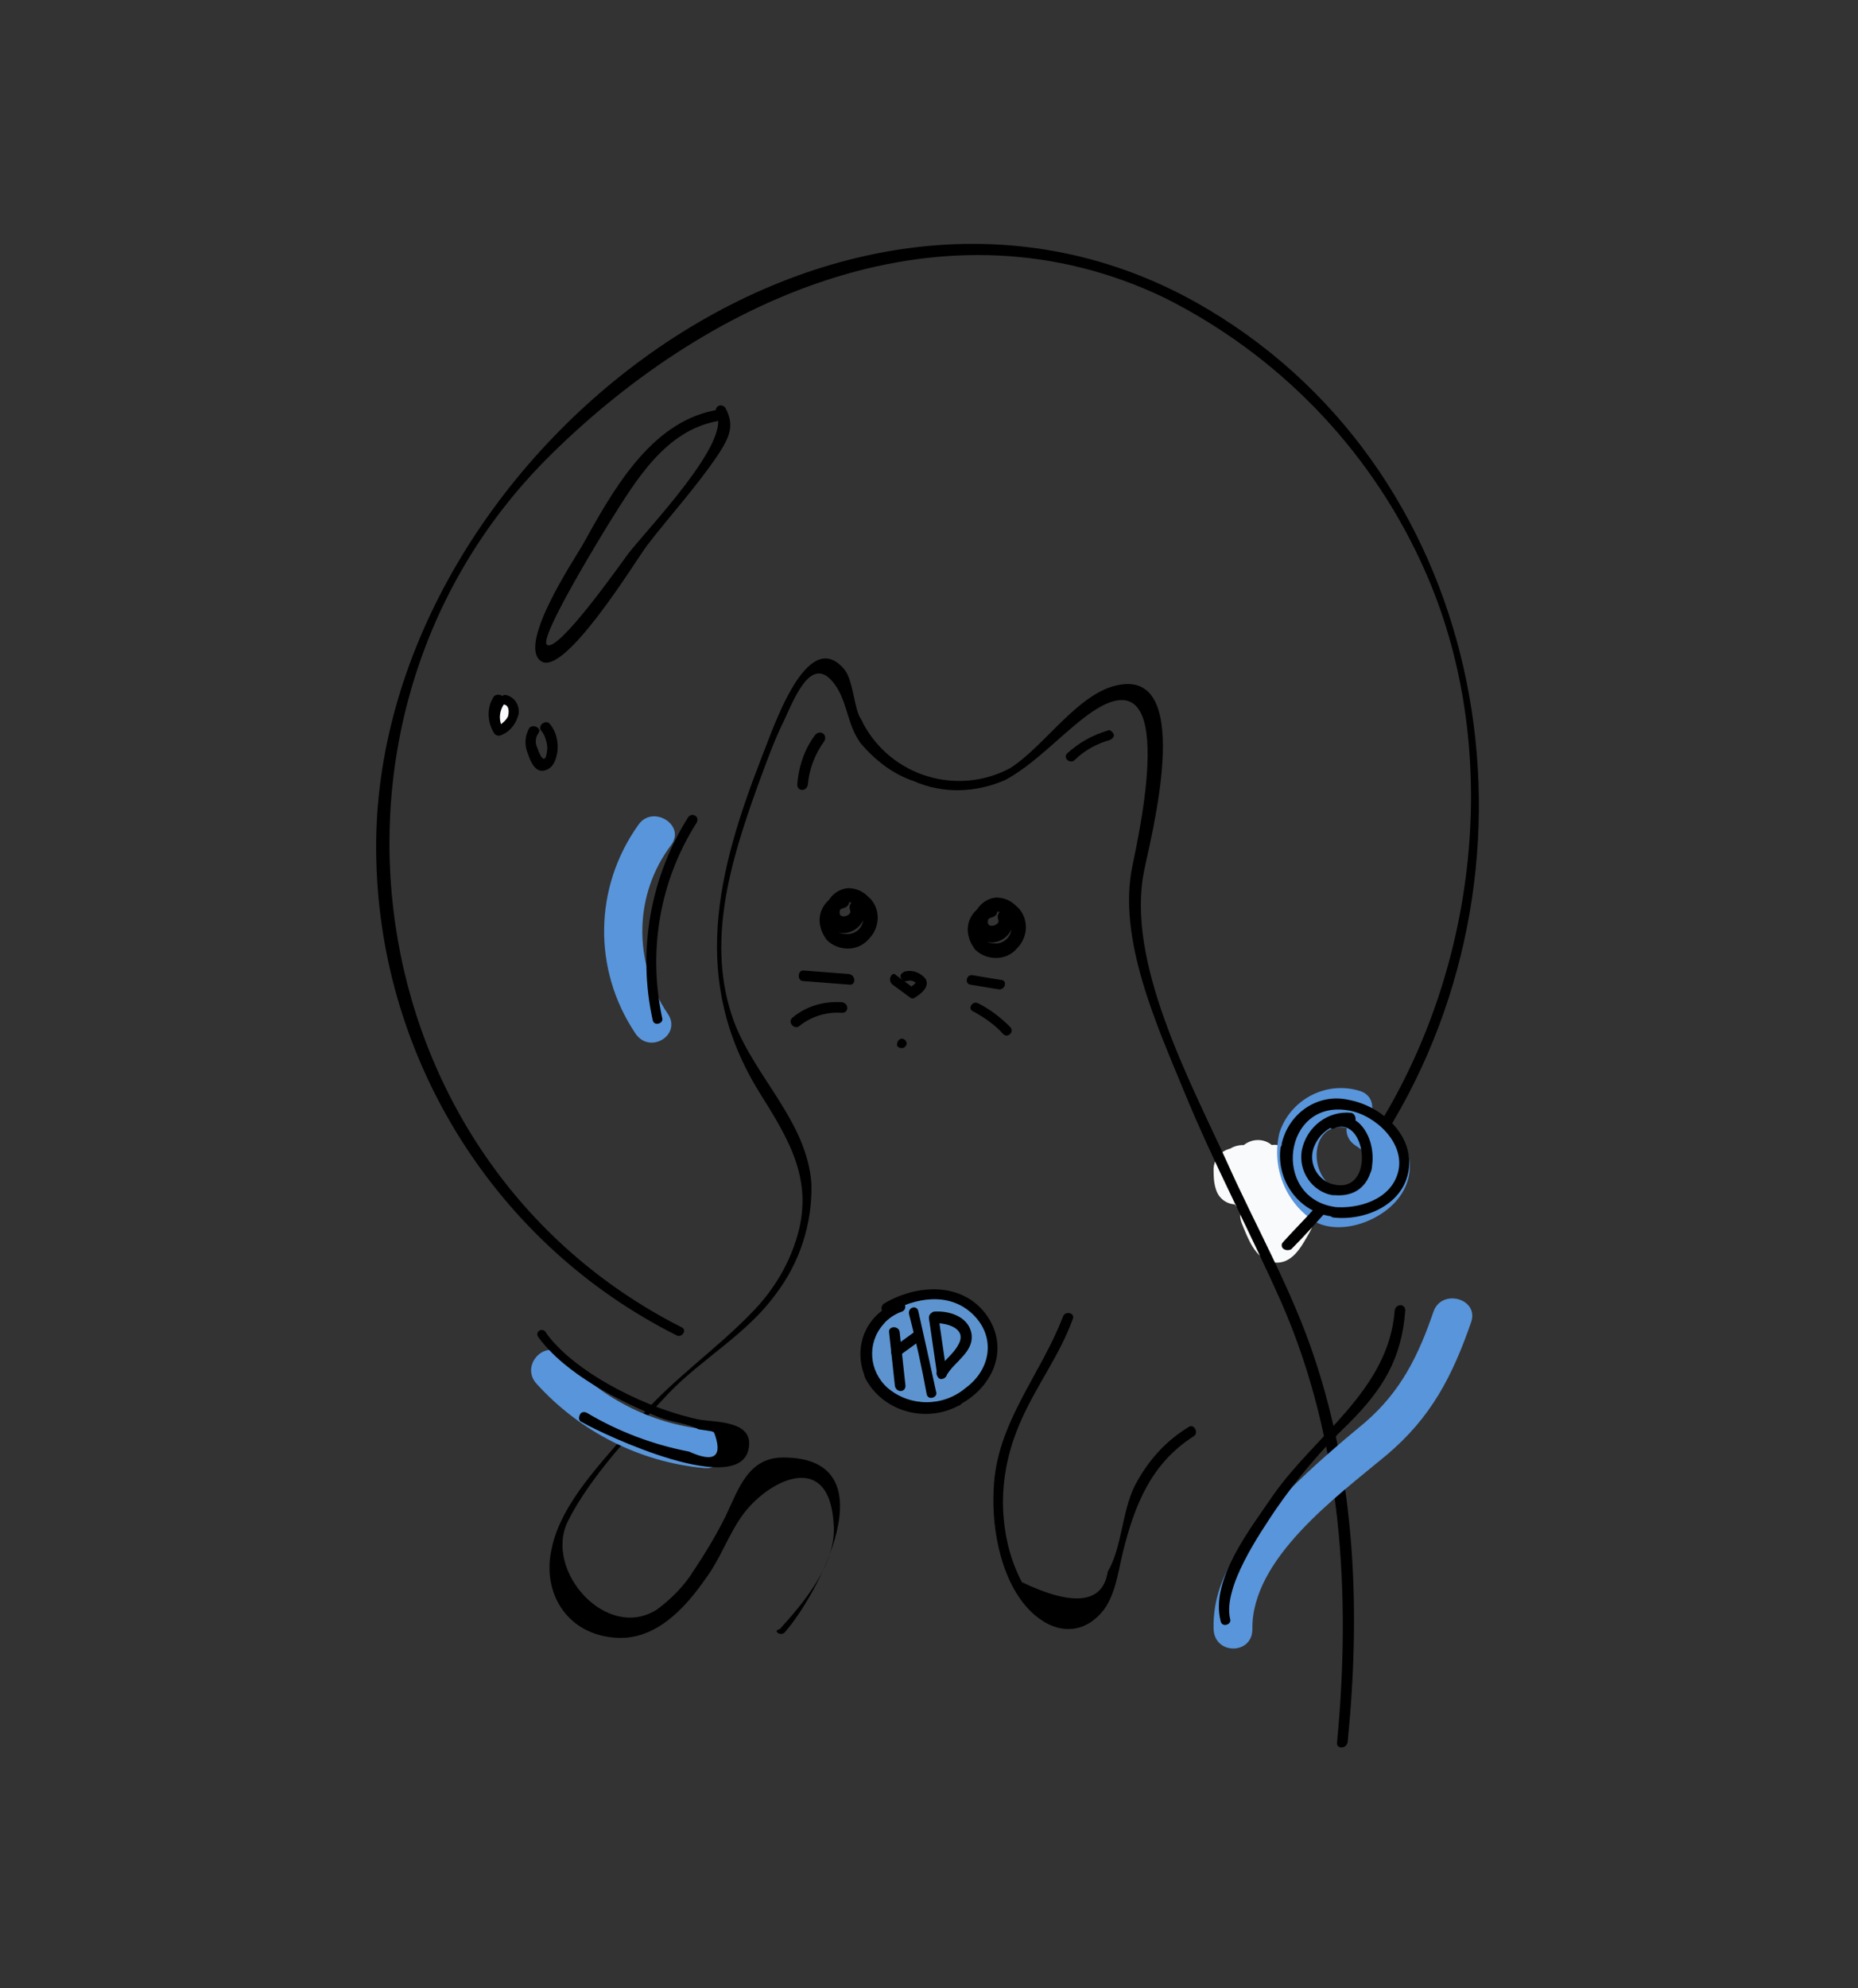 <?xml version="1.0" encoding="utf-8"?>
<!-- Generator: Adobe Illustrator 21.1.0, SVG Export Plug-In . SVG Version: 6.00 Build 0)  -->
<svg version="1.1" id="Layer_1" xmlns="http://www.w3.org/2000/svg" xmlns:xlink="http://www.w3.org/1999/xlink" x="0px" y="0px"
	 viewBox="0 0 158 169" style="enable-background:new 0 0 158 169;" xml:space="preserve">
<rect x="0" y="0" width="158" height="169" fill="#333333" stroke="none"/>
<style type="text/css">
	.st0{fill:none;}
	.st1{fill:#F9FAFB;}
	.st2{fill:#5995DA;}
	.st3{fill:#5D94CF;}
</style>
<title>cat</title>
<g id="Layer_2">
	<g id="Layer_12">
		<path class="st0" d="M57.7,113.2C29.4,99.3,24,60.8,46,38.8c10.7-10.7,25.4-19.4,41.1-17.4c21.5,2.7,31.7,21.6,33.2,24.4
			c12.6,23.8-1.3,47.9-2.2,49.3"/>
		<path d="M57.9,112.8C30,98.6,24.7,60.4,46.9,38.6C60.6,25.1,80.4,16.4,99,25.3c9.6,4.8,17.3,12.7,21.8,22.4
			c6.9,14.7,5.2,33.2-3.1,47.2c-0.1,0.2-0.1,0.5,0.2,0.6c0.2,0.1,0.5,0.1,0.6-0.2c13.9-23.6,7.6-55.9-16.8-69.6
			C70.4,8.2,31.1,40,32,73.1c0.4,17.1,10.2,32.7,25.5,40.4C58,113.8,58.5,113,57.9,112.8L57.9,112.8z"/>
		<path class="st1" d="M103.2,99.3c0,0.6,0,1.2,0.2,1.8c0.3,1,1.3,1.5,2.3,1.2c0.6-0.2,1-0.6,1.2-1.2c0.1-0.4,0.3-0.8,0.5-1.2
			l-3.3-0.4c0.1,0.8,0.3,1.6,0.6,2.3c0.3,1,1.3,1.5,2.3,1.2c0.7-0.2,1.2-0.9,1.2-1.6c0.1-0.8,0.3-1.5,0.6-2.3h-3.5
			c0.2,1.3,0.4,2.6,0.8,3.8c0.3,1,1.3,1.5,2.3,1.2c0.7-0.2,1.2-0.9,1.2-1.6l0.4-3.4l-3.5,0.5c0.4,1.7,0.1,3.6,0.7,5.3l1.7-2.3h0
			c-1.1-1.6-4.1-0.6-3.3,1.4c0.5,1.2,1.1,3,2.6,3.3c1.7,0.3,2.5-1.4,3.2-2.6c0.5-0.9,0.2-1.9-0.6-2.5l-0.5-0.4
			c-1.8-1.4-3.6,1.7-1.8,3.1l0.5,0.4l-0.6-2.5c-0.3,0.5-0.6,1-0.9,1.4l1.8-0.5c0.4,0.2,0.5,0.2,0.2-0.1c-0.1-0.2-0.2-0.4-0.3-0.7
			l-3.3,1.4c0.6,1.1,1.8,1.7,3,1.8c1,0,1.8-0.8,1.8-1.8c0-0.1,0-0.3-0.1-0.4c-0.6-1.7-0.3-3.5-0.7-5.3c-0.5-2.1-3.3-1.4-3.5,0.5
			l-0.4,3.4l3.5-0.5c-0.3-1.3-0.6-2.5-0.8-3.8c-0.3-1-1.3-1.5-2.3-1.2c-0.6,0.2-1,0.6-1.2,1.2c-0.3,1.1-0.6,2.1-0.7,3.2l3.5-0.5
			c-0.3-0.8-0.5-1.5-0.6-2.3c-0.2-1.5-2.6-1.7-3.3-0.4c-0.3,0.6-0.6,1.3-0.8,2h3.5c-0.2-0.3-0.2-0.6-0.1-0.9
			C107,97,103.4,97,103.2,99.3L103.2,99.3z"/>
		<path class="st2" d="M115.5,92.7c-2.8-0.8-5.8,0.8-6.7,3.6c-0.7,2.9,0.5,6,3.1,7.6c2.4,1.2,6.1-0.3,7.4-2.6
			c1.5-2.6-0.1-5.5-2.4-6.8c-0.8-0.4-1.8-0.1-2.2,0.7c-0.4,0.8-0.2,1.7,0.6,2.2c0.8,0.5,1.9,1.5,1.1,2.5c-0.6,0.8-2.4,1.5-3.2,0.9
			c-2-1.4-1.6-5.6,1.4-4.9C116.7,96.3,117.6,93.2,115.5,92.7L115.5,92.7z"/>
		<path class="st2" d="M56.8,86.2c-3-4.4-2.9-10.2,0.3-14.4c1.2-1.7-1.6-3.4-2.8-1.7c-3.8,5.3-3.9,12.3-0.3,17.7
			C55.2,89.7,58,88,56.8,86.2L56.8,86.2z"/>
		<path class="st0" d="M66.4,138.5c4.4-4.4,5.8-9.4,4-12c-1-1.4-3.2-2.6-5-2c-1.5,0.5-2,2.1-3,4c-1.2,2.5-4.6,9.4-9,10
			c-2.4,0.3-4.8-0.9-6-3c-1-1.8-0.3-3.8,0-5c0.5-1.8,1.5-2.7,4-6c1.9-2.5,2.9-3.7,4-5c6.1-7,8.7-6.5,11.3-11.4
			c1.4-2.3,2-4.9,1.9-7.5c-0.2-2-0.9-3.9-2-5.6c-2.7-4.2-5.3-7.5-5.7-12.7c-0.3-4.9,1-9.8,2.7-14.3c0.9-2.4,4.2-12.4,6.8-12.1
			c1.7,0.2,0.8,4.8,4.3,8c2.4,2.2,6.6,3.5,9.9,2.2c1.7-0.6,1.9-1.4,8.8-6.7c0.8-0.6,2-1.5,3-1.2s1.3,1.9,1.4,2.9
			c0.6,4.6,0.9,6.9-0.9,11.9c-2.7,7.3,9.6,31.6,11.2,34.7c4.1,8.3,8,21,6,40.1"/>
		<path d="M66.7,138.8c2.7-3,9.2-14.9-0.1-14.9c-3,0-3.8,2.7-4.9,5c-0.8,1.6-1.7,3.1-2.7,4.6c-0.8,1.3-1.9,2.4-3.1,3.3
			c-4.3,2.8-9.7-3.3-7.6-7.5c1.9-3.8,5.7-7.8,8.6-10.9c2.8-2.9,6.6-5,9-8.3c2.1-2.7,3.2-6.1,3.1-9.5c-0.4-5.3-4.8-9-6.6-13.8
			c-2.4-6.6-0.3-13.5,2-19.9c0.7-1.9,1.4-3.9,2.3-5.7c1-2.2,2.5-5.9,4.5-2.7c0.9,1.5,0.9,3.2,2,4.7c1.2,1.4,2.7,2.6,4.5,3.2
			c2.5,1.1,5.3,1,7.8-0.1c2.4-1.3,4.5-3.6,6.7-5.3c8.2-6.3,4.8,9.2,4.1,12.6c-1.3,6.2,2.1,13.6,4.4,19.2c2.5,6.1,5.6,11.9,8.3,18
			c5.1,11.7,5.9,24.7,4.7,37.3c-0.1,0.6,0.8,0.6,0.9,0c1.1-11,0.7-22.1-2.8-32.6c-1.9-5.8-5-11.2-7.5-16.8c-3.1-6.8-8.6-17-7-24.7
			c0.5-2.6,4.3-16.8-2-15.8c-3.5,0.5-6.4,5.2-9.4,7.1c-4.5,2.4-10.1,0.7-12.5-3.8c-0.1-0.3-0.3-0.5-0.4-0.8c-0.4-1-0.5-2.9-1.2-3.8
			c-3.2-3.8-6.1,5.2-7,7.4c-3.9,10-6.1,19.1-0.2,28.6c2.5,4,4.7,7.5,3.1,12.5c-0.7,2.2-1.9,4.2-3.5,5.9c-3.3,3.5-7.2,6-10.3,9.8
			c-2.5,3-6.2,6.6-7,10.6c-0.8,3.6,1.2,7.1,5.2,7.5c3.5,0.4,6.1-2.4,7.9-5c1.2-1.6,1.9-3.6,3-5.2c2.1-3.1,7.6-6,7.9,0.7
			c0.2,3.3-2.6,6.6-4.6,8.8C65.7,138.6,66.3,139.1,66.7,138.8L66.7,138.8z"/>
		<path d="M90.4,111.9c-1.9,5-5.7,9.1-5.9,14.7c-0.2,3.5,0.7,8.3,3.5,10.7c2,1.7,4.3,1.6,5.9-0.5c1-1.4,1.2-3.3,1.6-4.9
			c1-4,2.4-7.5,6-9.8c0.5-0.3,0-1.1-0.4-0.8c-2,1.2-3.5,2.9-4.6,5c-1.1,2.2-1.1,5.3-2.3,7.3c-0.4,2.7-2.9,3-7.3,0.9
			c-1-1.9-1.5-4-1.6-6.2c-0.1-2.7,0.5-5.3,1.6-7.7c1.3-2.9,3.2-5.4,4.3-8.4C91.5,111.6,90.6,111.4,90.4,111.9L90.4,111.9z"/>
		<path class="st2" d="M106.5,138.5c-0.1-6,7.2-11.3,11.4-14.8c3.8-3.2,5.6-6.7,7.2-11.3c0.7-2-2.5-2.9-3.2-0.9
			c-1.3,3.8-2.8,6.8-5.8,9.4c-2.3,1.9-4.5,3.8-6.6,5.9c-3.1,3.3-6.4,6.9-6.3,11.6C103.2,140.7,106.5,140.7,106.5,138.5L106.5,138.5z
			"/>
		<path class="st2" d="M45.6,117.6c3.7,4.1,8.8,6.7,14.3,7.2c2.1,0.2,2.1-3.1,0-3.3c-4.6-0.5-8.9-2.7-12-6.2
			C46.5,113.7,44.2,116,45.6,117.6L45.6,117.6z"/>
		<path d="M111.9,102.6c-0.9,1-1.9,2-2.8,3c-0.2,0.2-0.1,0.5,0.1,0.6c0.2,0.1,0.4,0.1,0.6,0c1-1,1.9-2,2.8-3
			C112.9,102.8,112.2,102.2,111.9,102.6z"/>
		<path class="st0" d="M60.8,35.3c-2.9,0.3-5.1,2.7-6.9,5c-3.3,4.4-5.9,9.2-8,14.2c-0.2,0.3-0.2,0.7-0.1,1c0.4,0.6,1.3,0,1.7-0.5
			l13-16.8c0.8-1,1.6-2.6,0.6-3.5"/>
		<path d="M60.7,34.9c-5.5,1.1-8.7,7-11.2,11.5c-0.7,1.2-5.5,8.4-3.5,9.8s8.1-8.6,9-9.8c2-2.6,4.3-5.1,6.1-7.8
			c0.9-1.4,1.4-2.4,0.6-3.9c-0.1-0.2-0.4-0.3-0.6-0.2s-0.3,0.4-0.2,0.6c1.4,2.4-5.9,9.9-7.5,12c-0.6,0.8-6,8.5-6.9,7.7
			c-0.7-0.6,4.9-9.7,5.4-10.5c2.2-3.5,4.7-7.7,9.1-8.5C61.6,35.6,61.3,34.7,60.7,34.9L60.7,34.9z"/>
		<path d="M69.3,62.5c-0.9,1.2-1.4,2.7-1.5,4.2c0,0.6,0.8,0.6,0.9,0c0.1-1.3,0.6-2.6,1.4-3.7C70.4,62.4,69.7,62,69.3,62.5L69.3,62.5
			z"/>
		<path d="M91.4,64.6c0.8-0.8,1.9-1.4,3-1.7c0.2-0.1,0.4-0.3,0.3-0.5s-0.3-0.4-0.5-0.3l0,0c-1.3,0.4-2.4,1-3.4,1.9
			C90.3,64.4,91,65,91.4,64.6L91.4,64.6z"/>
		<path d="M71.5,76c-1.3,0.3-2.1,1.6-1.7,2.9c0.1,0.4,0.3,0.7,0.5,1c1,1,2.7,1,3.6-0.1c1-1,1-2.7-0.1-3.6c-0.5-0.5-1.1-0.7-1.7-0.7
			c-1.1,0.1-2,1.1-1.9,2.2c0,0.4,0.2,0.8,0.4,1.1c1.3,1.4,3.6-0.3,2.8-2c-0.4-0.7-1.4-0.1-1.1,0.6c0.2,0.5-1.3,0.9-0.8-0.2
			s1.8-0.2,1.9,0.7c0.1,0.7-0.4,1.4-1.2,1.5c-0.3,0-0.5,0-0.8-0.1c-0.5-0.3-0.7-1-0.4-1.5c0.2-0.3,0.4-0.5,0.7-0.6
			C72.6,77,72.2,75.8,71.5,76L71.5,76z"/>
		<path d="M75.9,83.7l1.5,1.1c0.1,0.1,0.3,0.1,0.4,0c0.5-0.3,1.3-0.9,0.9-1.6c-0.4-0.5-1.1-0.8-1.8-0.6c-0.2,0.1-0.4,0.3-0.3,0.5
			s0.3,0.4,0.5,0.3l0,0c0.4-0.1,0.7,0,0.9,0.3v-0.4c-0.1,0.3-0.4,0.5-0.7,0.7h0.4l-1.5-1.1C75.9,82.5,75.4,83.3,75.9,83.7L75.9,83.7
			z"/>
		<path d="M68.3,83.4l3.9,0.3c0.6,0.1,0.6-0.8,0-0.9l-3.9-0.3C67.8,82.5,67.8,83.4,68.3,83.4z"/>
		<path d="M68,87.2c1-0.8,2.3-1.2,3.6-1.1c0.6,0,0.6-0.8,0-0.9c-1.5-0.1-3,0.3-4.2,1.3C66.9,86.9,67.6,87.6,68,87.2L68,87.2z"/>
		<path d="M82.5,83.7l2.4,0.4c0.6,0.1,0.8-0.8,0.2-0.8l-2.4-0.4C82.2,82.8,82,83.6,82.5,83.7z"/>
		<path d="M82.8,86c0.9,0.5,1.8,1.1,2.5,1.9c0.4,0.4,1-0.2,0.6-0.6c-0.8-0.8-1.7-1.5-2.7-2C82.7,85,82.2,85.8,82.8,86L82.8,86z"/>
		<path d="M76.7,89.1c0.2,0,0.4-0.2,0.4-0.4c0-0.2-0.2-0.4-0.4-0.4c-0.2,0-0.4,0.2-0.4,0.4C76.2,88.9,76.4,89.1,76.7,89.1z"/>
		<path class="st1" d="M42.4,59.5c-0.6,0.8-0.6,1.8-0.1,2.6c0.5-0.2,1-0.7,1.2-1.2c0.2-0.6,0-1.2-0.6-1.4"/>
		<path d="M42,59.2c-0.6,0.9-0.6,2.1,0,3.1c0.1,0.2,0.4,0.3,0.6,0.2c0.8-0.3,1.3-1,1.5-1.8c0.1-0.7-0.3-1.4-1-1.6
			c-0.5-0.2-0.8,0.7-0.2,0.8c0.4,0.1,0.4,0.6,0.3,1c-0.2,0.4-0.6,0.7-1,0.9l0.6,0.2c-0.4-0.7-0.4-1.5,0.1-2.2
			C43.2,59.3,42.4,58.8,42,59.2L42,59.2z"/>
		<path class="st0" d="M45.3,62.1c-0.6,0.7-0.1,1.8,0.3,2.6c0.1,0.2,0.2,0.3,0.4,0.4c0.3,0.1,0.6-0.2,0.7-0.5c0.4-0.9,0.2-2-0.4-2.8
			"/>
		<path d="M45,61.9c-0.4,0.7-0.4,1.5-0.1,2.2c0.2,0.6,0.6,1.6,1.4,1.4s1-1,1.1-1.6c0.1-0.8-0.1-1.7-0.6-2.3c-0.3-0.5-1.1,0-0.8,0.5
			c0.3,0.3,0.4,0.7,0.5,1.1c0.1,0.4,0,0.9-0.1,1.2c-0.2,0.2-0.2,0.1-0.4-0.1c-0.1-0.2-0.2-0.4-0.3-0.7c-0.2-0.4-0.2-0.9,0.1-1.3
			C46.1,61.9,45.3,61.5,45,61.9z"/>
		<path d="M113.5,102.6c-5.4-0.8-4.4-9.2,1.2-8.2c2.3,0.4,4.8,2.8,4.2,5.2s-3.4,3.2-5.5,3c-0.6-0.1-0.6,0.8,0,0.9
			c2.7,0.3,6-1.1,6.4-4.1s-2.4-5.4-5.1-5.9c-2.6-0.6-5.1,1.1-5.7,3.7c0,0.1,0,0.2-0.1,0.3c-0.4,2.8,1.5,5.5,4.3,5.9
			C113.8,103.6,114.1,102.7,113.5,102.6z"/>
		<path class="st0" d="M114.9,95.1c-1.4-0.1-2.8,0.6-3.5,1.9c-0.6,1.3-0.3,2.8,0.8,3.8c1.2,0.8,2.8,0.6,3.7-0.6
			c0.6-1.1,0.6-2.5-0.1-3.6c-0.2-0.4-0.4-0.7-0.7-0.9c-0.5-0.4-1.2-0.4-1.7-0.2"/>
		<path d="M114.9,94.6c-2-0.2-3.8,1.2-4.2,3.2c-0.3,1.8,0.9,3.5,2.6,3.8c0.1,0,0.1,0,0.2,0c5,0.4,3.6-8-0.2-6.5
			c-0.5,0.2-0.3,1.1,0.2,0.8c2.8-1.1,3.5,6-0.4,4.7c-1.2-0.5-1.8-1.8-1.4-3c0.5-1.4,1.8-2.2,3.2-2.1
			C115.4,95.6,115.4,94.7,114.9,94.6L114.9,94.6z"/>
		<path class="st3" d="M76.5,111.1c-2,0.6-3.2,2.6-2.9,4.7c0.4,2,2.1,3.5,4.1,3.9c2,0.2,4.1-0.5,5.4-2.1c0.4-0.5,0.8-1.1,1-1.7
			c0.5-2.2-0.6-4.5-2.7-5.4c-2.1-0.8-4.4-0.5-6.2,0.7"/>
		<path d="M76.4,110.7c-2.5,0.8-3.8,3.4-3,5.9c0.1,0.2,0.1,0.4,0.2,0.6c1.5,2.8,5.1,3.8,7.9,2.3c0.1,0,0.2-0.1,0.3-0.2
			c2.8-1.6,4-4.8,2.1-7.5c-2.1-2.9-6-2.6-8.7-1c-0.2,0.1-0.3,0.4-0.2,0.6c0.1,0.2,0.4,0.3,0.6,0.2c2.2-1.3,5.1-1.8,7.1,0.1
			s1.6,4.7-0.6,6.3c-1.9,1.6-4.7,1.6-6.6,0c-1.6-1.4-1.8-3.8-0.4-5.4c0.4-0.5,1-0.9,1.6-1.1C77.2,111.3,77,110.5,76.4,110.7
			L76.4,110.7z"/>
		<path d="M75.6,113.2l0.5,4.6c0.1,0.6,0.9,0.6,0.9,0l-0.5-4.6C76.4,112.7,75.6,112.7,75.6,113.2z"/>
		<path d="M76.4,115.3l1.8-1.3c0.5-0.3,0-1.1-0.4-0.8l-1.8,1.3C75.5,114.8,75.9,115.6,76.4,115.3L76.4,115.3z"/>
		<path d="M77.3,111.7c0.6,2.3,1.1,4.6,1.5,6.8c0.1,0.6,1,0.3,0.8-0.2c-0.5-2.3-1-4.6-1.5-6.8C78,110.9,77.2,111.1,77.3,111.7z"/>
		<path d="M79,112.1l0.7,4.8c0.1,0.6,0.9,0.3,0.8-0.2l-0.7-4.8C79.8,111.3,78.9,111.5,79,112.1z"/>
		<path d="M79.4,112.5c1-0.1,2.9,0.4,2.1,1.8c-0.4,0.8-1.3,1.4-1.8,2.2c-0.1,0.2-0.1,0.5,0.2,0.6c0.2,0.1,0.5,0.1,0.6-0.2
			c0.7-1.2,2.4-2,2.1-3.6c-0.3-1.4-1.9-1.9-3.2-1.8C78.9,111.7,78.9,112.6,79.4,112.5L79.4,112.5z"/>
		<path d="M84.1,76.8c-1.3,0.3-2.1,1.6-1.7,2.9c0.1,0.4,0.3,0.7,0.5,1c1,1,2.7,1,3.6-0.1c1-1,1-2.7-0.1-3.6
			c-0.5-0.5-1.1-0.7-1.7-0.7c-1.1,0.1-2,1.1-1.9,2.2c0,0.4,0.2,0.8,0.4,1.1c1.3,1.4,3.6-0.3,2.8-2c-0.4-0.7-1.4-0.1-1.1,0.6
			c0.2,0.5-1.3,0.9-0.8-0.2s1.8-0.2,1.9,0.7c0.1,0.7-0.4,1.4-1.2,1.5c-0.3,0-0.5,0-0.8-0.1c-0.5-0.3-0.7-1-0.4-1.5
			c0.2-0.3,0.4-0.5,0.7-0.6C85.2,77.8,84.8,76.6,84.1,76.8L84.1,76.8z"/>
		<path d="M45.8,113.7c2.3,3.1,6.8,5.4,10.3,6.8c1,0.4,2.4,0.5,3.3,1l1.3,0.2c0.8,2.1,0.1,2.7-2.1,1.7c-3.1-0.6-6-1.7-8.7-3.3
			c-0.2-0.1-0.5-0.1-0.6,0.2c-0.1,0.2-0.1,0.5,0.2,0.6c1.7,1,13.8,6.7,14.2,2c0.2-2.1-2.8-2-4.1-2.2c-4.2-0.8-10.5-3.8-13.1-7.3
			C46.2,112.7,45.4,113.2,45.8,113.7L45.8,113.7z"/>
		<path d="M104.6,137.6c-0.6-2.7,2.5-7.2,3.9-9.3c1.8-2.6,3.9-5.1,6.2-7.3c2.9-2.9,4.5-5.5,4.8-9.6c0-0.6-0.8-0.6-0.9,0
			c-0.5,6.8-6.8,10.6-10.4,15.8c-1.9,2.8-5.3,7.1-4.4,10.6C103.9,138.4,104.8,138.1,104.6,137.6z"/>
		<path d="M58.5,69.5c-3.2,5.1-4.3,11.3-3,17.2c0.1,0.6,1,0.3,0.8-0.2c-1.2-5.7-0.2-11.6,2.9-16.5C59.6,69.4,58.8,69,58.5,69.5
			L58.5,69.5z"/>
	</g>
</g>
</svg>
